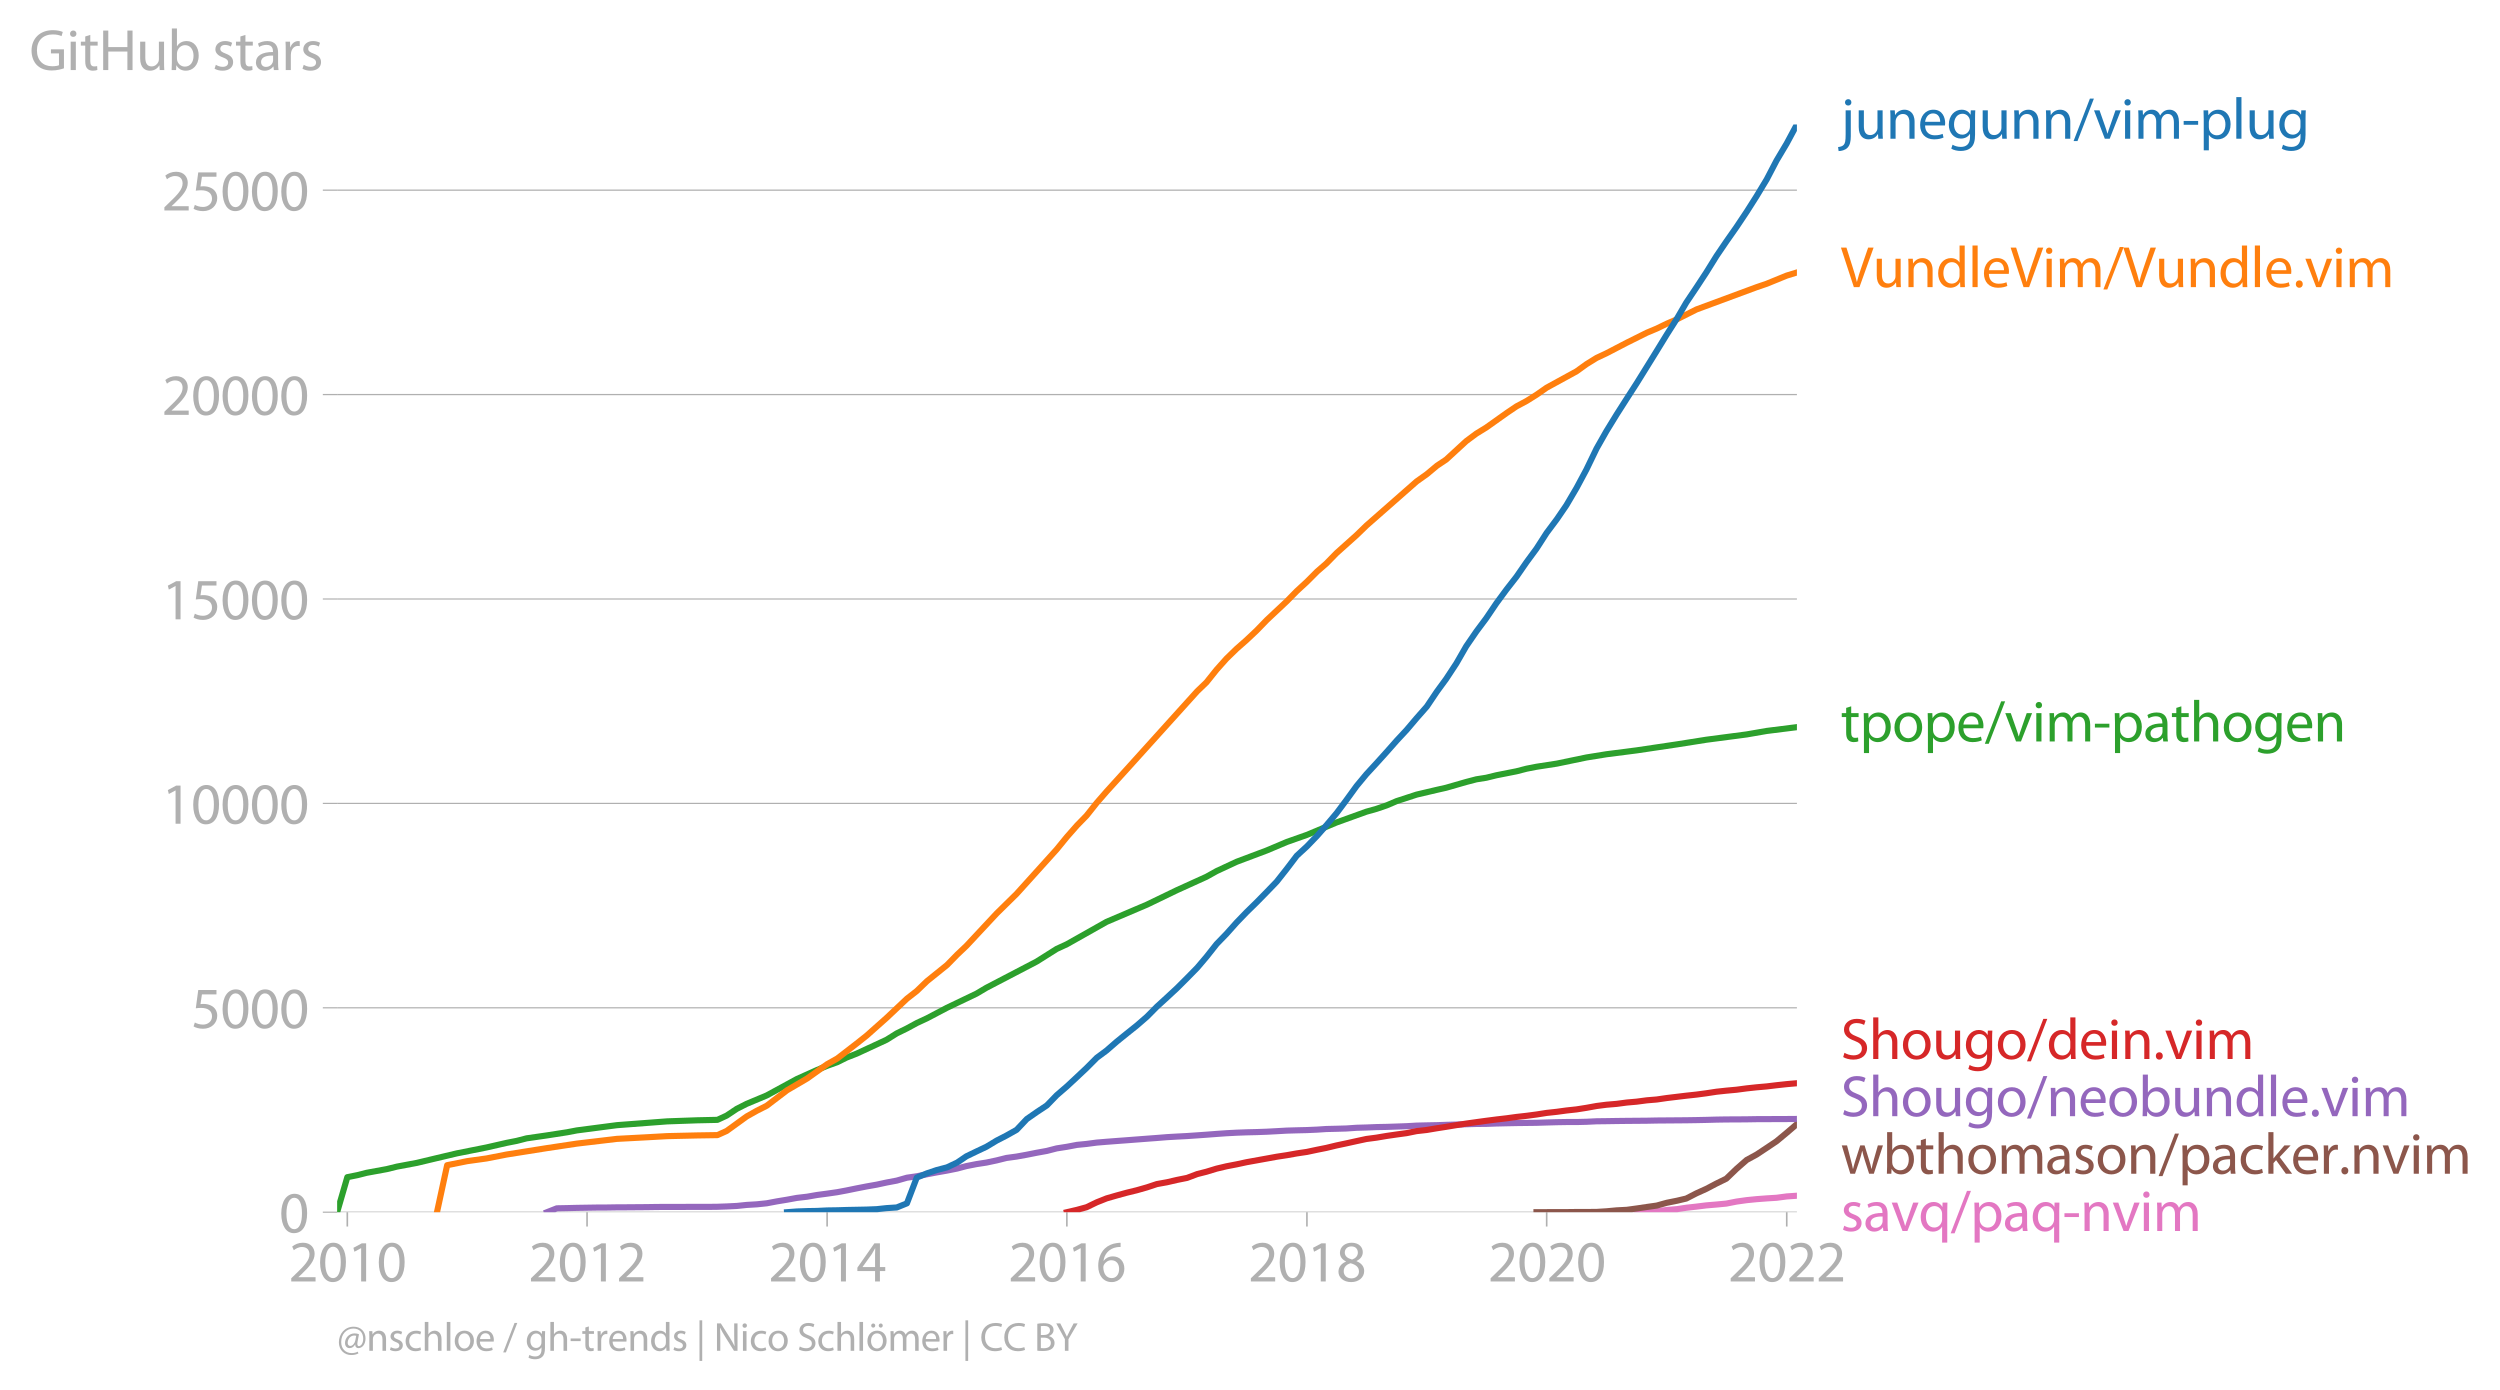 <?xml version="1.0" encoding="utf-8" standalone="no"?>
<!DOCTYPE svg PUBLIC "-//W3C//DTD SVG 1.1//EN"
  "http://www.w3.org/Graphics/SVG/1.1/DTD/svg11.dtd">
<svg xmlns:xlink="http://www.w3.org/1999/xlink" width="611.597pt" height="340.08pt" viewBox="0 0 611.597 340.08" xmlns="http://www.w3.org/2000/svg" version="1.1">
 <defs>
  <style type="text/css">*{stroke-linejoin: round; stroke-linecap: butt}</style>
 </defs>
 <g id="figure_1">
  <g id="patch_1">
   <path d="M 0 340.08 
L 611.597 340.08 
L 611.597 0 
L 0 0 
L 0 340.08 
z
" style="fill: none"/>
  </g>
  <g id="axes_1">
   <g id="patch_2">
    <path d="M 82.476 296.553 
L 439.596 296.553 
L 439.596 30.441 
L 82.476 30.441 
L 82.476 296.553 
z
" style="fill: none"/>
   </g>
   <g id="matplotlib.axis_1">
    <g id="xtick_1">
     <g id="line2d_1">
      <defs>
       <path id="m1bb5d1e31c" d="M 0 0 
L 0 3.5 
" style="stroke: #b0b0b0; stroke-width: 0.4"/>
      </defs>
      <g>
       <use xlink:href="#m1bb5d1e31c" x="84.967" y="296.553" style="fill: #b0b0b0; stroke: #b0b0b0; stroke-width: 0.4"/>
      </g>
     </g>
     <g id="text_1">
      <!-- 2010 -->
      <g style="fill: #b0b0b0" transform="translate(70.604 313.493)scale(0.14 -0.14)">
       <defs>
        <path id="MyriadPro-Regular-32" d="M 2944 0 
L 2944 467 
L 1075 467 
L 1075 480 
L 1408 787 
C 2285 1632 2842 2253 2842 3021 
C 2842 3616 2464 4230 1568 4230 
C 1088 4230 678 4051 390 3808 
L 570 3411 
C 762 3571 1075 3763 1453 3763 
C 2074 3763 2278 3373 2278 2950 
C 2272 2323 1792 1786 730 774 
L 288 346 
L 288 0 
L 2944 0 
z
" transform="scale(0.016)"/>
        <path id="MyriadPro-Regular-30" d="M 1677 4230 
C 832 4230 230 3462 230 2067 
C 243 691 794 -70 1606 -70 
C 2528 -70 3053 710 3053 2125 
C 3053 3450 2554 4230 1677 4230 
z
M 1645 3795 
C 2227 3795 2490 3123 2490 2099 
C 2490 1037 2214 365 1638 365 
C 1126 365 794 979 794 2061 
C 794 3194 1152 3795 1645 3795 
z
" transform="scale(0.016)"/>
        <path id="MyriadPro-Regular-31" d="M 1510 0 
L 2054 0 
L 2054 4160 
L 1574 4160 
L 666 3674 
L 774 3245 
L 1498 3635 
L 1510 3635 
L 1510 0 
z
" transform="scale(0.016)"/>
       </defs>
       <use xlink:href="#MyriadPro-Regular-32"/>
       <use xlink:href="#MyriadPro-Regular-30" x="51.3"/>
       <use xlink:href="#MyriadPro-Regular-31" x="102.6"/>
       <use xlink:href="#MyriadPro-Regular-30" x="153.9"/>
      </g>
     </g>
    </g>
    <g id="xtick_2">
     <g id="line2d_2">
      <g>
       <use xlink:href="#m1bb5d1e31c" x="143.616" y="296.553" style="fill: #b0b0b0; stroke: #b0b0b0; stroke-width: 0.4"/>
      </g>
     </g>
     <g id="text_2">
      <!-- 2012 -->
      <g style="fill: #b0b0b0" transform="translate(129.253 313.493)scale(0.14 -0.14)">
       <use xlink:href="#MyriadPro-Regular-32"/>
       <use xlink:href="#MyriadPro-Regular-30" x="51.3"/>
       <use xlink:href="#MyriadPro-Regular-31" x="102.6"/>
       <use xlink:href="#MyriadPro-Regular-32" x="153.9"/>
      </g>
     </g>
    </g>
    <g id="xtick_3">
     <g id="line2d_3">
      <g>
       <use xlink:href="#m1bb5d1e31c" x="202.346" y="296.553" style="fill: #b0b0b0; stroke: #b0b0b0; stroke-width: 0.4"/>
      </g>
     </g>
     <g id="text_3">
      <!-- 2014 -->
      <g style="fill: #b0b0b0" transform="translate(187.983 313.493)scale(0.14 -0.14)">
       <defs>
        <path id="MyriadPro-Regular-34" d="M 2560 0 
L 2560 1133 
L 3142 1133 
L 3142 1574 
L 2560 1574 
L 2560 4160 
L 1952 4160 
L 96 1504 
L 96 1133 
L 2029 1133 
L 2029 0 
L 2560 0 
z
M 666 1574 
L 666 1587 
L 1683 3002 
C 1798 3194 1901 3373 2029 3616 
L 2048 3616 
C 2035 3398 2029 3181 2029 2963 
L 2029 1574 
L 666 1574 
z
" transform="scale(0.016)"/>
       </defs>
       <use xlink:href="#MyriadPro-Regular-32"/>
       <use xlink:href="#MyriadPro-Regular-30" x="51.3"/>
       <use xlink:href="#MyriadPro-Regular-31" x="102.6"/>
       <use xlink:href="#MyriadPro-Regular-34" x="153.9"/>
      </g>
     </g>
    </g>
    <g id="xtick_4">
     <g id="line2d_4">
      <g>
       <use xlink:href="#m1bb5d1e31c" x="260.996" y="296.553" style="fill: #b0b0b0; stroke: #b0b0b0; stroke-width: 0.4"/>
      </g>
     </g>
     <g id="text_4">
      <!-- 2016 -->
      <g style="fill: #b0b0b0" transform="translate(246.633 313.493)scale(0.14 -0.14)">
       <defs>
        <path id="MyriadPro-Regular-36" d="M 2662 4224 
C 2560 4224 2419 4218 2253 4192 
C 1728 4128 1267 3917 922 3578 
C 512 3168 218 2522 218 1702 
C 218 621 800 -70 1690 -70 
C 2554 -70 3072 634 3072 1395 
C 3072 2208 2554 2739 1818 2739 
C 1357 2739 1011 2522 813 2259 
L 794 2259 
C 890 2944 1357 3590 2240 3738 
C 2400 3763 2547 3770 2662 3763 
L 2662 4224 
z
M 1690 365 
C 1101 365 787 870 774 1555 
C 774 1658 800 1741 838 1805 
C 992 2106 1306 2317 1645 2317 
C 2163 2317 2502 1958 2502 1363 
C 2502 768 2176 365 1696 365 
L 1690 365 
z
" transform="scale(0.016)"/>
       </defs>
       <use xlink:href="#MyriadPro-Regular-32"/>
       <use xlink:href="#MyriadPro-Regular-30" x="51.3"/>
       <use xlink:href="#MyriadPro-Regular-31" x="102.6"/>
       <use xlink:href="#MyriadPro-Regular-36" x="153.9"/>
      </g>
     </g>
    </g>
    <g id="xtick_5">
     <g id="line2d_5">
      <g>
       <use xlink:href="#m1bb5d1e31c" x="319.726" y="296.553" style="fill: #b0b0b0; stroke: #b0b0b0; stroke-width: 0.4"/>
      </g>
     </g>
     <g id="text_5">
      <!-- 2018 -->
      <g style="fill: #b0b0b0" transform="translate(305.363 313.493)scale(0.14 -0.14)">
       <defs>
        <path id="MyriadPro-Regular-38" d="M 1062 2170 
C 550 1952 237 1581 237 1056 
C 237 448 762 -70 1632 -70 
C 2426 -70 3046 416 3046 1139 
C 3046 1645 2726 2010 2208 2214 
L 2208 2234 
C 2720 2477 2893 2854 2893 3206 
C 2893 3725 2490 4230 1683 4230 
C 954 4230 397 3782 397 3123 
C 397 2765 595 2406 1056 2189 
L 1062 2170 
z
M 1645 339 
C 1114 339 794 710 813 1133 
C 813 1530 1075 1850 1562 1990 
C 2125 1830 2477 1587 2477 1082 
C 2477 659 2150 339 1645 339 
z
M 1651 3827 
C 2157 3827 2355 3482 2355 3149 
C 2355 2771 2080 2515 1722 2394 
C 1242 2522 928 2746 928 3162 
C 928 3520 1184 3827 1651 3827 
z
" transform="scale(0.016)"/>
       </defs>
       <use xlink:href="#MyriadPro-Regular-32"/>
       <use xlink:href="#MyriadPro-Regular-30" x="51.3"/>
       <use xlink:href="#MyriadPro-Regular-31" x="102.6"/>
       <use xlink:href="#MyriadPro-Regular-38" x="153.9"/>
      </g>
     </g>
    </g>
    <g id="xtick_6">
     <g id="line2d_6">
      <g>
       <use xlink:href="#m1bb5d1e31c" x="378.376" y="296.553" style="fill: #b0b0b0; stroke: #b0b0b0; stroke-width: 0.4"/>
      </g>
     </g>
     <g id="text_6">
      <!-- 2020 -->
      <g style="fill: #b0b0b0" transform="translate(364.013 313.493)scale(0.14 -0.14)">
       <use xlink:href="#MyriadPro-Regular-32"/>
       <use xlink:href="#MyriadPro-Regular-30" x="51.3"/>
       <use xlink:href="#MyriadPro-Regular-32" x="102.6"/>
       <use xlink:href="#MyriadPro-Regular-30" x="153.9"/>
      </g>
     </g>
    </g>
    <g id="xtick_7">
     <g id="line2d_7">
      <g>
       <use xlink:href="#m1bb5d1e31c" x="437.106" y="296.553" style="fill: #b0b0b0; stroke: #b0b0b0; stroke-width: 0.4"/>
      </g>
     </g>
     <g id="text_7">
      <!-- 2022 -->
      <g style="fill: #b0b0b0" transform="translate(422.743 313.493)scale(0.14 -0.14)">
       <use xlink:href="#MyriadPro-Regular-32"/>
       <use xlink:href="#MyriadPro-Regular-30" x="51.3"/>
       <use xlink:href="#MyriadPro-Regular-32" x="102.6"/>
       <use xlink:href="#MyriadPro-Regular-32" x="153.9"/>
      </g>
     </g>
    </g>
   </g>
   <g id="matplotlib.axis_2">
    <g id="ytick_1">
     <g id="line2d_8">
      <path d="M 82.476 296.553 
L 439.596 296.553 
" clip-path="url(#pf6d1a181e4)" style="fill: none; stroke: #b0b0b0; stroke-width: 0.3; stroke-linecap: square"/>
     </g>
     <g id="line2d_9">
      <defs>
       <path id="m27056bc571" d="M 0 0 
L -3.5 0 
" style="stroke: #b0b0b0; stroke-width: 0.3"/>
      </defs>
      <g>
       <use xlink:href="#m27056bc571" x="82.476" y="296.553" style="fill: #b0b0b0; stroke: #b0b0b0; stroke-width: 0.3"/>
      </g>
     </g>
     <g id="text_8">
      <!-- 0 -->
      <g style="fill: #b0b0b0" transform="translate(68.295 301.523)scale(0.14 -0.14)">
       <use xlink:href="#MyriadPro-Regular-30"/>
      </g>
     </g>
    </g>
    <g id="ytick_2">
     <g id="line2d_10">
      <path d="M 82.476 246.547 
L 439.596 246.547 
" clip-path="url(#pf6d1a181e4)" style="fill: none; stroke: #b0b0b0; stroke-width: 0.3; stroke-linecap: square"/>
     </g>
     <g id="line2d_11">
      <g>
       <use xlink:href="#m27056bc571" x="82.476" y="246.547" style="fill: #b0b0b0; stroke: #b0b0b0; stroke-width: 0.3"/>
      </g>
     </g>
     <g id="text_9">
      <!-- 5000 -->
      <g style="fill: #b0b0b0" transform="translate(46.75 251.517)scale(0.14 -0.14)">
       <defs>
        <path id="MyriadPro-Regular-35" d="M 2771 4160 
L 781 4160 
L 512 2163 
C 666 2182 851 2208 1088 2208 
C 1920 2208 2278 1824 2285 1286 
C 2285 730 1830 384 1299 384 
C 922 384 582 512 410 614 
L 269 186 
C 467 58 851 -70 1306 -70 
C 2208 -70 2854 538 2854 1350 
C 2854 1875 2586 2234 2259 2419 
C 2003 2573 1683 2643 1363 2643 
C 1210 2643 1120 2630 1024 2618 
L 1184 3686 
L 2771 3686 
L 2771 4160 
z
" transform="scale(0.016)"/>
       </defs>
       <use xlink:href="#MyriadPro-Regular-35"/>
       <use xlink:href="#MyriadPro-Regular-30" x="51.3"/>
       <use xlink:href="#MyriadPro-Regular-30" x="102.6"/>
       <use xlink:href="#MyriadPro-Regular-30" x="153.9"/>
      </g>
     </g>
    </g>
    <g id="ytick_3">
     <g id="line2d_12">
      <path d="M 82.476 196.541 
L 439.596 196.541 
" clip-path="url(#pf6d1a181e4)" style="fill: none; stroke: #b0b0b0; stroke-width: 0.3; stroke-linecap: square"/>
     </g>
     <g id="line2d_13">
      <g>
       <use xlink:href="#m27056bc571" x="82.476" y="196.541" style="fill: #b0b0b0; stroke: #b0b0b0; stroke-width: 0.3"/>
      </g>
     </g>
     <g id="text_10">
      <!-- 10000 -->
      <g style="fill: #b0b0b0" transform="translate(39.568 201.511)scale(0.14 -0.14)">
       <use xlink:href="#MyriadPro-Regular-31"/>
       <use xlink:href="#MyriadPro-Regular-30" x="51.3"/>
       <use xlink:href="#MyriadPro-Regular-30" x="102.6"/>
       <use xlink:href="#MyriadPro-Regular-30" x="153.9"/>
       <use xlink:href="#MyriadPro-Regular-30" x="205.2"/>
      </g>
     </g>
    </g>
    <g id="ytick_4">
     <g id="line2d_14">
      <path d="M 82.476 146.535 
L 439.596 146.535 
" clip-path="url(#pf6d1a181e4)" style="fill: none; stroke: #b0b0b0; stroke-width: 0.3; stroke-linecap: square"/>
     </g>
     <g id="line2d_15">
      <g>
       <use xlink:href="#m27056bc571" x="82.476" y="146.535" style="fill: #b0b0b0; stroke: #b0b0b0; stroke-width: 0.3"/>
      </g>
     </g>
     <g id="text_11">
      <!-- 15000 -->
      <g style="fill: #b0b0b0" transform="translate(39.568 151.505)scale(0.14 -0.14)">
       <use xlink:href="#MyriadPro-Regular-31"/>
       <use xlink:href="#MyriadPro-Regular-35" x="51.3"/>
       <use xlink:href="#MyriadPro-Regular-30" x="102.6"/>
       <use xlink:href="#MyriadPro-Regular-30" x="153.9"/>
       <use xlink:href="#MyriadPro-Regular-30" x="205.2"/>
      </g>
     </g>
    </g>
    <g id="ytick_5">
     <g id="line2d_16">
      <path d="M 82.476 96.529 
L 439.596 96.529 
" clip-path="url(#pf6d1a181e4)" style="fill: none; stroke: #b0b0b0; stroke-width: 0.3; stroke-linecap: square"/>
     </g>
     <g id="line2d_17">
      <g>
       <use xlink:href="#m27056bc571" x="82.476" y="96.529" style="fill: #b0b0b0; stroke: #b0b0b0; stroke-width: 0.3"/>
      </g>
     </g>
     <g id="text_12">
      <!-- 20000 -->
      <g style="fill: #b0b0b0" transform="translate(39.568 101.499)scale(0.14 -0.14)">
       <use xlink:href="#MyriadPro-Regular-32"/>
       <use xlink:href="#MyriadPro-Regular-30" x="51.3"/>
       <use xlink:href="#MyriadPro-Regular-30" x="102.6"/>
       <use xlink:href="#MyriadPro-Regular-30" x="153.9"/>
       <use xlink:href="#MyriadPro-Regular-30" x="205.2"/>
      </g>
     </g>
    </g>
    <g id="ytick_6">
     <g id="line2d_18">
      <path d="M 82.476 46.523 
L 439.596 46.523 
" clip-path="url(#pf6d1a181e4)" style="fill: none; stroke: #b0b0b0; stroke-width: 0.3; stroke-linecap: square"/>
     </g>
     <g id="line2d_19">
      <g>
       <use xlink:href="#m27056bc571" x="82.476" y="46.523" style="fill: #b0b0b0; stroke: #b0b0b0; stroke-width: 0.3"/>
      </g>
     </g>
     <g id="text_13">
      <!-- 25000 -->
      <g style="fill: #b0b0b0" transform="translate(39.568 51.493)scale(0.14 -0.14)">
       <use xlink:href="#MyriadPro-Regular-32"/>
       <use xlink:href="#MyriadPro-Regular-35" x="51.3"/>
       <use xlink:href="#MyriadPro-Regular-30" x="102.6"/>
       <use xlink:href="#MyriadPro-Regular-30" x="153.9"/>
       <use xlink:href="#MyriadPro-Regular-30" x="205.2"/>
      </g>
     </g>
    </g>
    <g id="text_14">
     <!-- GitHub stars -->
     <g style="fill: #b0b0b0" transform="translate(7.2 17.14)scale(0.14 -0.14)">
      <defs>
       <path id="MyriadPro-Regular-47" d="M 3770 2266 
L 2349 2266 
L 2349 1818 
L 3226 1818 
L 3226 531 
C 3098 467 2848 416 2483 416 
C 1478 416 819 1062 819 2157 
C 819 3238 1504 3891 2554 3891 
C 2989 3891 3277 3808 3507 3706 
L 3642 4160 
C 3456 4250 3066 4358 2566 4358 
C 1120 4358 237 3418 230 2131 
C 230 1459 461 883 832 525 
C 1254 122 1792 -45 2445 -45 
C 3027 -45 3520 102 3770 192 
L 3770 2266 
z
" transform="scale(0.016)"/>
       <path id="MyriadPro-Regular-69" d="M 1030 0 
L 1030 3098 
L 467 3098 
L 467 0 
L 1030 0 
z
M 749 4320 
C 544 4320 397 4166 397 3968 
C 397 3776 538 3622 736 3622 
C 960 3622 1101 3776 1094 3968 
C 1094 4166 960 4320 749 4320 
z
" transform="scale(0.016)"/>
       <path id="MyriadPro-Regular-74" d="M 595 3667 
L 595 3098 
L 115 3098 
L 115 2669 
L 595 2669 
L 595 979 
C 595 614 653 339 813 173 
C 947 19 1158 -70 1421 -70 
C 1638 -70 1811 -32 1920 13 
L 1894 435 
C 1811 410 1722 397 1568 397 
C 1254 397 1146 614 1146 998 
L 1146 2669 
L 1952 2669 
L 1952 3098 
L 1146 3098 
L 1146 3840 
L 595 3667 
z
" transform="scale(0.016)"/>
       <path id="MyriadPro-Regular-48" d="M 486 4314 
L 486 0 
L 1043 0 
L 1043 2022 
L 3130 2022 
L 3130 0 
L 3693 0 
L 3693 4314 
L 3130 4314 
L 3130 2509 
L 1043 2509 
L 1043 4314 
L 486 4314 
z
" transform="scale(0.016)"/>
       <path id="MyriadPro-Regular-75" d="M 3059 3098 
L 2496 3098 
L 2496 1197 
C 2496 1094 2477 992 2445 909 
C 2342 659 2080 397 1702 397 
C 1190 397 1011 794 1011 1382 
L 1011 3098 
L 448 3098 
L 448 1286 
C 448 198 1030 -70 1517 -70 
C 2067 -70 2394 256 2541 506 
L 2554 506 
L 2586 0 
L 3085 0 
C 3066 243 3059 525 3059 845 
L 3059 3098 
z
" transform="scale(0.016)"/>
       <path id="MyriadPro-Regular-62" d="M 467 800 
C 467 525 454 211 442 0 
L 928 0 
L 954 512 
L 973 512 
C 1203 102 1562 -70 2010 -70 
C 2701 -70 3398 480 3398 1587 
C 3405 2528 2861 3168 2093 3168 
C 1594 3168 1235 2944 1037 2598 
L 1024 2598 
L 1024 4544 
L 467 4544 
L 467 800 
z
M 1024 1798 
C 1024 1888 1043 1965 1056 2029 
C 1171 2458 1530 2720 1914 2720 
C 2515 2720 2835 2189 2835 1568 
C 2835 858 2483 378 1894 378 
C 1485 378 1158 646 1050 1037 
C 1037 1101 1024 1171 1024 1242 
L 1024 1798 
z
" transform="scale(0.016)"/>
       <path id="MyriadPro-Regular-20" transform="scale(0.016)"/>
       <path id="MyriadPro-Regular-73" d="M 250 147 
C 467 19 781 -70 1120 -70 
C 1856 -70 2278 320 2278 864 
C 2278 1325 2003 1594 1466 1798 
C 1062 1952 877 2067 877 2323 
C 877 2554 1062 2746 1395 2746 
C 1683 2746 1907 2643 2029 2566 
L 2170 2976 
C 1997 3078 1722 3168 1408 3168 
C 742 3168 339 2758 339 2259 
C 339 1888 602 1581 1158 1382 
C 1574 1229 1734 1082 1734 813 
C 1734 557 1542 352 1133 352 
C 851 352 557 467 390 576 
L 250 147 
z
" transform="scale(0.016)"/>
       <path id="MyriadPro-Regular-61" d="M 2643 1901 
C 2643 2522 2413 3168 1466 3168 
C 1075 3168 704 3059 448 2893 
L 576 2522 
C 794 2662 1094 2752 1382 2752 
C 2016 2752 2086 2291 2086 2035 
L 2086 1971 
C 890 1978 224 1568 224 819 
C 224 371 544 -70 1171 -70 
C 1613 -70 1946 147 2118 390 
L 2138 390 
L 2182 0 
L 2694 0 
C 2656 211 2643 474 2643 742 
L 2643 1901 
z
M 2099 1043 
C 2099 986 2086 922 2067 864 
C 1978 602 1722 346 1318 346 
C 1030 346 787 518 787 883 
C 787 1485 1485 1594 2099 1581 
L 2099 1043 
z
" transform="scale(0.016)"/>
       <path id="MyriadPro-Regular-72" d="M 467 0 
L 1024 0 
L 1024 1651 
C 1024 1747 1037 1837 1050 1914 
C 1126 2336 1408 2637 1805 2637 
C 1882 2637 1939 2630 1997 2618 
L 1997 3149 
C 1946 3162 1901 3168 1837 3168 
C 1459 3168 1120 2906 979 2490 
L 954 2490 
L 934 3098 
L 442 3098 
C 461 2810 467 2496 467 2131 
L 467 0 
z
" transform="scale(0.016)"/>
      </defs>
      <use xlink:href="#MyriadPro-Regular-47"/>
      <use xlink:href="#MyriadPro-Regular-69" x="64.6"/>
      <use xlink:href="#MyriadPro-Regular-74" x="88"/>
      <use xlink:href="#MyriadPro-Regular-48" x="121.1"/>
      <use xlink:href="#MyriadPro-Regular-75" x="186.3"/>
      <use xlink:href="#MyriadPro-Regular-62" x="241.4"/>
      <use xlink:href="#MyriadPro-Regular-20" x="298.3"/>
      <use xlink:href="#MyriadPro-Regular-73" x="319.5"/>
      <use xlink:href="#MyriadPro-Regular-74" x="359.1"/>
      <use xlink:href="#MyriadPro-Regular-61" x="392.2"/>
      <use xlink:href="#MyriadPro-Regular-72" x="440.4"/>
      <use xlink:href="#MyriadPro-Regular-73" x="473.1"/>
     </g>
    </g>
   </g>
   <g id="line2d_20">
    <path d="M 400.389 296.553 
L 402.88 296.323 
L 405.29 296.293 
L 407.781 296.013 
L 410.271 295.803 
L 412.521 295.463 
L 415.012 295.183 
L 417.422 294.883 
L 419.912 294.673 
L 422.323 294.443 
L 424.813 293.953 
L 427.304 293.602 
L 429.714 293.362 
L 432.205 293.172 
L 434.615 293.022 
L 437.106 292.692 
L 439.596 292.522 
" clip-path="url(#pf6d1a181e4)" style="fill: none; stroke: #e377c2; stroke-width: 1.5; stroke-linecap: square"/>
   </g>
   <g id="line2d_21">
    <path d="M 375.885 296.553 
L 378.376 296.543 
L 380.866 296.533 
L 383.196 296.533 
L 385.687 296.503 
L 388.097 296.503 
L 390.588 296.483 
L 392.998 296.333 
L 395.489 296.103 
L 397.979 295.973 
L 400.389 295.643 
L 402.88 295.273 
L 405.29 294.933 
L 407.781 294.243 
L 410.271 293.742 
L 412.521 293.212 
L 415.012 291.932 
L 417.422 290.842 
L 419.912 289.532 
L 422.323 288.352 
L 424.813 285.952 
L 427.304 283.771 
L 429.714 282.461 
L 432.205 280.811 
L 434.615 279.191 
L 437.106 277.12 
L 439.596 274.99 
" clip-path="url(#pf6d1a181e4)" style="fill: none; stroke: #8c564b; stroke-width: 1.5; stroke-linecap: square"/>
   </g>
   <g id="line2d_22">
    <path d="M 133.815 296.553 
L 136.225 295.603 
L 138.716 295.553 
L 141.126 295.493 
L 143.616 295.453 
L 146.107 295.413 
L 148.437 295.403 
L 150.928 295.363 
L 153.338 295.353 
L 155.828 295.333 
L 158.239 295.313 
L 160.729 295.273 
L 163.22 295.263 
L 165.63 295.263 
L 168.121 295.253 
L 170.531 295.253 
L 173.022 295.253 
L 175.512 295.223 
L 177.762 295.143 
L 180.252 295.023 
L 182.663 294.773 
L 185.153 294.623 
L 187.564 294.373 
L 190.054 293.903 
L 192.545 293.492 
L 194.955 293.052 
L 197.446 292.762 
L 199.856 292.342 
L 202.346 292.012 
L 204.837 291.652 
L 207.087 291.232 
L 209.577 290.722 
L 211.987 290.252 
L 214.478 289.812 
L 216.888 289.292 
L 219.379 288.822 
L 221.87 288.112 
L 224.28 287.762 
L 226.77 287.272 
L 229.181 286.812 
L 231.671 286.372 
L 234.162 285.872 
L 236.411 285.271 
L 238.902 284.781 
L 241.312 284.411 
L 243.803 283.881 
L 246.213 283.281 
L 248.704 282.941 
L 251.194 282.491 
L 253.605 282.011 
L 256.095 281.561 
L 258.505 280.941 
L 260.996 280.551 
L 263.487 280.081 
L 265.817 279.851 
L 268.307 279.521 
L 270.717 279.321 
L 273.208 279.131 
L 275.618 278.951 
L 278.109 278.761 
L 280.6 278.571 
L 283.01 278.391 
L 285.5 278.191 
L 287.911 278.051 
L 290.401 277.921 
L 292.892 277.751 
L 295.141 277.591 
L 297.632 277.401 
L 300.042 277.231 
L 302.533 277.1 
L 304.943 277.01 
L 307.434 276.95 
L 309.924 276.86 
L 312.335 276.73 
L 314.825 276.59 
L 317.235 276.52 
L 319.726 276.46 
L 322.217 276.35 
L 324.466 276.2 
L 326.957 276.14 
L 329.367 276.07 
L 331.858 275.9 
L 334.268 275.83 
L 336.759 275.73 
L 339.249 275.68 
L 341.659 275.6 
L 344.15 275.51 
L 346.56 275.37 
L 349.051 275.31 
L 351.541 275.26 
L 353.791 275.18 
L 356.282 275.11 
L 358.692 275.03 
L 361.183 274.96 
L 363.593 274.94 
L 366.083 274.85 
L 368.574 274.79 
L 370.984 274.74 
L 373.475 274.71 
L 375.885 274.68 
L 378.376 274.6 
L 380.866 274.53 
L 383.196 274.49 
L 385.687 274.49 
L 388.097 274.43 
L 390.588 274.31 
L 392.998 274.28 
L 395.489 274.24 
L 397.979 274.21 
L 400.389 274.19 
L 402.88 274.17 
L 405.29 274.12 
L 407.781 274.1 
L 410.271 274.08 
L 412.521 274.06 
L 415.012 274.02 
L 417.422 273.97 
L 419.912 273.9 
L 422.323 273.86 
L 424.813 273.85 
L 427.304 273.83 
L 429.714 273.79 
L 432.205 273.78 
L 434.615 273.77 
L 437.106 273.76 
L 439.596 273.74 
" clip-path="url(#pf6d1a181e4)" style="fill: none; stroke: #9467bd; stroke-width: 1.5; stroke-linecap: square"/>
   </g>
   <g id="text_15">
    <!-- junegunn/vim-plug -->
    <g style="fill: #1f77b4" transform="translate(450.31 33.934)scale(0.14 -0.14)">
     <defs>
      <path id="MyriadPro-Regular-6a" d="M -230 -1350 
C 70 -1350 480 -1248 730 -998 
C 1005 -717 1101 -326 1101 275 
L 1101 3098 
L 538 3098 
L 538 493 
C 538 -250 480 -499 326 -672 
C 192 -819 -32 -890 -288 -909 
L -230 -1350 
z
M 826 4320 
C 614 4320 467 4166 467 3968 
C 467 3782 602 3622 813 3622 
C 1037 3622 1171 3782 1165 3968 
C 1165 4166 1030 4320 826 4320 
z
" transform="scale(0.016)"/>
      <path id="MyriadPro-Regular-6e" d="M 467 0 
L 1030 0 
L 1030 1862 
C 1030 1958 1043 2054 1069 2125 
C 1165 2438 1453 2701 1824 2701 
C 2355 2701 2541 2285 2541 1786 
L 2541 0 
L 3104 0 
L 3104 1850 
C 3104 2912 2438 3168 2010 3168 
C 1498 3168 1139 2880 986 2586 
L 973 2586 
L 941 3098 
L 442 3098 
C 461 2842 467 2579 467 2259 
L 467 0 
z
" transform="scale(0.016)"/>
      <path id="MyriadPro-Regular-65" d="M 2957 1446 
C 2963 1504 2976 1594 2976 1709 
C 2976 2278 2707 3168 1696 3168 
C 794 3168 243 2432 243 1498 
C 243 563 813 -70 1766 -70 
C 2259 -70 2598 38 2797 128 
L 2701 531 
C 2490 442 2246 371 1843 371 
C 1280 371 794 685 781 1446 
L 2957 1446 
z
M 787 1850 
C 832 2240 1082 2765 1651 2765 
C 2285 2765 2438 2208 2432 1850 
L 787 1850 
z
" transform="scale(0.016)"/>
      <path id="MyriadPro-Regular-67" d="M 3110 2246 
C 3110 2624 3123 2874 3136 3098 
L 2643 3098 
L 2618 2630 
L 2605 2630 
C 2470 2886 2176 3168 1638 3168 
C 928 3168 243 2573 243 1523 
C 243 666 794 13 1562 13 
C 2042 13 2374 243 2547 531 
L 2560 531 
L 2560 186 
C 2560 -595 2138 -896 1562 -896 
C 1178 -896 858 -781 653 -653 
L 512 -1082 
C 762 -1248 1171 -1338 1542 -1338 
C 1933 -1338 2368 -1248 2669 -966 
C 2970 -698 3110 -262 3110 448 
L 3110 2246 
z
M 2554 1318 
C 2554 1222 2541 1114 2509 1018 
C 2387 659 2074 442 1728 442 
C 1120 442 813 947 813 1555 
C 813 2272 1197 2726 1734 2726 
C 2144 2726 2419 2458 2522 2131 
C 2547 2054 2554 1971 2554 1875 
L 2554 1318 
z
" transform="scale(0.016)"/>
      <path id="MyriadPro-Regular-2f" d="M 422 -256 
L 2214 4384 
L 1779 4384 
L -6 -256 
L 422 -256 
z
" transform="scale(0.016)"/>
      <path id="MyriadPro-Regular-76" d="M 83 3098 
L 1261 0 
L 1798 0 
L 3014 3098 
L 2426 3098 
L 1824 1357 
C 1722 1075 1632 819 1562 563 
L 1542 563 
C 1478 819 1395 1075 1293 1357 
L 685 3098 
L 83 3098 
z
" transform="scale(0.016)"/>
      <path id="MyriadPro-Regular-6d" d="M 467 0 
L 1018 0 
L 1018 1869 
C 1018 1965 1030 2061 1062 2144 
C 1152 2426 1408 2707 1760 2707 
C 2189 2707 2406 2349 2406 1856 
L 2406 0 
L 2957 0 
L 2957 1914 
C 2957 2016 2976 2118 3002 2195 
C 3098 2470 3347 2707 3667 2707 
C 4122 2707 4339 2349 4339 1754 
L 4339 0 
L 4890 0 
L 4890 1824 
C 4890 2899 4282 3168 3872 3168 
C 3578 3168 3373 3091 3187 2950 
C 3059 2854 2938 2720 2842 2547 
L 2829 2547 
C 2694 2912 2374 3168 1952 3168 
C 1440 3168 1152 2893 979 2598 
L 960 2598 
L 934 3098 
L 442 3098 
C 461 2842 467 2579 467 2259 
L 467 0 
z
" transform="scale(0.016)"/>
      <path id="MyriadPro-Regular-2d" d="M 192 1939 
L 192 1523 
L 1773 1523 
L 1773 1939 
L 192 1939 
z
" transform="scale(0.016)"/>
      <path id="MyriadPro-Regular-70" d="M 467 -1267 
L 1024 -1267 
L 1024 416 
L 1037 416 
C 1222 109 1581 -70 1990 -70 
C 2720 -70 3398 480 3398 1594 
C 3398 2534 2835 3168 2086 3168 
C 1581 3168 1216 2944 986 2566 
L 973 2566 
L 947 3098 
L 442 3098 
C 454 2803 467 2483 467 2086 
L 467 -1267 
z
M 1024 1792 
C 1024 1869 1043 1952 1062 2022 
C 1171 2445 1530 2720 1914 2720 
C 2509 2720 2835 2189 2835 1568 
C 2835 858 2490 371 1894 371 
C 1491 371 1152 640 1050 1030 
C 1037 1101 1024 1178 1024 1261 
L 1024 1792 
z
" transform="scale(0.016)"/>
      <path id="MyriadPro-Regular-6c" d="M 467 0 
L 1030 0 
L 1030 4544 
L 467 4544 
L 467 0 
z
" transform="scale(0.016)"/>
     </defs>
     <use xlink:href="#MyriadPro-Regular-6a"/>
     <use xlink:href="#MyriadPro-Regular-75" x="24.3"/>
     <use xlink:href="#MyriadPro-Regular-6e" x="79.4"/>
     <use xlink:href="#MyriadPro-Regular-65" x="134.9"/>
     <use xlink:href="#MyriadPro-Regular-67" x="185"/>
     <use xlink:href="#MyriadPro-Regular-75" x="240.9"/>
     <use xlink:href="#MyriadPro-Regular-6e" x="296"/>
     <use xlink:href="#MyriadPro-Regular-6e" x="351.5"/>
     <use xlink:href="#MyriadPro-Regular-2f" x="407"/>
     <use xlink:href="#MyriadPro-Regular-76" x="441.3"/>
     <use xlink:href="#MyriadPro-Regular-69" x="489.4"/>
     <use xlink:href="#MyriadPro-Regular-6d" x="512.8"/>
     <use xlink:href="#MyriadPro-Regular-2d" x="596.2"/>
     <use xlink:href="#MyriadPro-Regular-70" x="626.9"/>
     <use xlink:href="#MyriadPro-Regular-6c" x="683.8"/>
     <use xlink:href="#MyriadPro-Regular-75" x="707.4"/>
     <use xlink:href="#MyriadPro-Regular-67" x="762.5"/>
    </g>
   </g>
   <g id="text_16">
    <!-- VundleVim/Vundle.vim -->
    <g style="fill: #ff7f0e" transform="translate(450.31 70.239)scale(0.14 -0.14)">
     <defs>
      <path id="MyriadPro-Regular-56" d="M 2048 0 
L 3590 4314 
L 2995 4314 
L 2266 2182 
C 2074 1619 1894 1075 1773 576 
L 1760 576 
C 1645 1082 1485 1606 1299 2189 
L 627 4314 
L 26 4314 
L 1434 0 
L 2048 0 
z
" transform="scale(0.016)"/>
      <path id="MyriadPro-Regular-64" d="M 2579 4544 
L 2579 2694 
L 2566 2694 
C 2426 2944 2106 3168 1632 3168 
C 877 3168 237 2534 243 1504 
C 243 563 819 -70 1568 -70 
C 2074 -70 2451 192 2624 538 
L 2637 538 
L 2662 0 
L 3168 0 
C 3149 211 3142 525 3142 800 
L 3142 4544 
L 2579 4544 
z
M 2579 1299 
C 2579 1210 2573 1133 2554 1056 
C 2451 634 2106 384 1728 384 
C 1120 384 813 902 813 1530 
C 813 2214 1158 2726 1741 2726 
C 2163 2726 2470 2432 2554 2074 
C 2573 2003 2579 1907 2579 1837 
L 2579 1299 
z
" transform="scale(0.016)"/>
      <path id="MyriadPro-Regular-2e" d="M 710 -70 
C 947 -70 1094 102 1094 333 
C 1094 570 941 736 717 736 
C 493 736 333 570 333 333 
C 333 102 486 -70 704 -70 
L 710 -70 
z
" transform="scale(0.016)"/>
     </defs>
     <use xlink:href="#MyriadPro-Regular-56"/>
     <use xlink:href="#MyriadPro-Regular-75" x="55.8"/>
     <use xlink:href="#MyriadPro-Regular-6e" x="110.9"/>
     <use xlink:href="#MyriadPro-Regular-64" x="166.4"/>
     <use xlink:href="#MyriadPro-Regular-6c" x="222.8"/>
     <use xlink:href="#MyriadPro-Regular-65" x="246.4"/>
     <use xlink:href="#MyriadPro-Regular-56" x="296.5"/>
     <use xlink:href="#MyriadPro-Regular-69" x="352.3"/>
     <use xlink:href="#MyriadPro-Regular-6d" x="375.7"/>
     <use xlink:href="#MyriadPro-Regular-2f" x="459.1"/>
     <use xlink:href="#MyriadPro-Regular-56" x="493.4"/>
     <use xlink:href="#MyriadPro-Regular-75" x="549.2"/>
     <use xlink:href="#MyriadPro-Regular-6e" x="604.3"/>
     <use xlink:href="#MyriadPro-Regular-64" x="659.8"/>
     <use xlink:href="#MyriadPro-Regular-6c" x="716.2"/>
     <use xlink:href="#MyriadPro-Regular-65" x="739.8"/>
     <use xlink:href="#MyriadPro-Regular-2e" x="789.9"/>
     <use xlink:href="#MyriadPro-Regular-76" x="810.6"/>
     <use xlink:href="#MyriadPro-Regular-69" x="858.7"/>
     <use xlink:href="#MyriadPro-Regular-6d" x="882.1"/>
    </g>
   </g>
   <g id="text_17">
    <!-- tpope/vim-pathogen -->
    <g style="fill: #2ca02c" transform="translate(450.31 181.395)scale(0.14 -0.14)">
     <defs>
      <path id="MyriadPro-Regular-6f" d="M 1779 3168 
C 922 3168 243 2560 243 1523 
C 243 544 890 -70 1728 -70 
C 2477 -70 3270 429 3270 1574 
C 3270 2522 2669 3168 1779 3168 
z
M 1766 2746 
C 2432 2746 2694 2080 2694 1555 
C 2694 858 2291 352 1754 352 
C 1203 352 813 864 813 1542 
C 813 2131 1101 2746 1766 2746 
z
" transform="scale(0.016)"/>
      <path id="MyriadPro-Regular-68" d="M 467 0 
L 1030 0 
L 1030 1869 
C 1030 1978 1037 2061 1069 2138 
C 1171 2445 1459 2701 1824 2701 
C 2355 2701 2541 2278 2541 1779 
L 2541 0 
L 3104 0 
L 3104 1843 
C 3104 2912 2438 3168 2022 3168 
C 1811 3168 1613 3104 1446 3008 
C 1274 2912 1133 2771 1043 2611 
L 1030 2611 
L 1030 4544 
L 467 4544 
L 467 0 
z
" transform="scale(0.016)"/>
     </defs>
     <use xlink:href="#MyriadPro-Regular-74"/>
     <use xlink:href="#MyriadPro-Regular-70" x="33.1"/>
     <use xlink:href="#MyriadPro-Regular-6f" x="90"/>
     <use xlink:href="#MyriadPro-Regular-70" x="144.9"/>
     <use xlink:href="#MyriadPro-Regular-65" x="201.8"/>
     <use xlink:href="#MyriadPro-Regular-2f" x="251.9"/>
     <use xlink:href="#MyriadPro-Regular-76" x="286.2"/>
     <use xlink:href="#MyriadPro-Regular-69" x="334.3"/>
     <use xlink:href="#MyriadPro-Regular-6d" x="357.7"/>
     <use xlink:href="#MyriadPro-Regular-2d" x="441.1"/>
     <use xlink:href="#MyriadPro-Regular-70" x="471.8"/>
     <use xlink:href="#MyriadPro-Regular-61" x="528.7"/>
     <use xlink:href="#MyriadPro-Regular-74" x="576.9"/>
     <use xlink:href="#MyriadPro-Regular-68" x="610"/>
     <use xlink:href="#MyriadPro-Regular-6f" x="665.5"/>
     <use xlink:href="#MyriadPro-Regular-67" x="720.4"/>
     <use xlink:href="#MyriadPro-Regular-65" x="776.3"/>
     <use xlink:href="#MyriadPro-Regular-6e" x="826.4"/>
    </g>
   </g>
   <g id="text_18">
    <!-- Shougo/dein.vim -->
    <g style="fill: #d62728" transform="translate(450.31 259.069)scale(0.14 -0.14)">
     <defs>
      <path id="MyriadPro-Regular-53" d="M 269 211 
C 499 58 954 -70 1370 -70 
C 2387 -70 2880 512 2880 1178 
C 2880 1811 2509 2163 1779 2445 
C 1184 2675 922 2874 922 3277 
C 922 3571 1146 3923 1734 3923 
C 2125 3923 2413 3795 2554 3718 
L 2707 4173 
C 2515 4282 2195 4384 1754 4384 
C 915 4384 358 3885 358 3213 
C 358 2605 794 2240 1498 1990 
C 2080 1766 2310 1536 2310 1133 
C 2310 698 1978 397 1408 397 
C 1024 397 659 525 410 678 
L 269 211 
z
" transform="scale(0.016)"/>
     </defs>
     <use xlink:href="#MyriadPro-Regular-53"/>
     <use xlink:href="#MyriadPro-Regular-68" x="49.3"/>
     <use xlink:href="#MyriadPro-Regular-6f" x="104.8"/>
     <use xlink:href="#MyriadPro-Regular-75" x="159.7"/>
     <use xlink:href="#MyriadPro-Regular-67" x="214.8"/>
     <use xlink:href="#MyriadPro-Regular-6f" x="270.7"/>
     <use xlink:href="#MyriadPro-Regular-2f" x="325.6"/>
     <use xlink:href="#MyriadPro-Regular-64" x="359.9"/>
     <use xlink:href="#MyriadPro-Regular-65" x="416.3"/>
     <use xlink:href="#MyriadPro-Regular-69" x="466.4"/>
     <use xlink:href="#MyriadPro-Regular-6e" x="489.8"/>
     <use xlink:href="#MyriadPro-Regular-2e" x="545.3"/>
     <use xlink:href="#MyriadPro-Regular-76" x="566"/>
     <use xlink:href="#MyriadPro-Regular-69" x="614.1"/>
     <use xlink:href="#MyriadPro-Regular-6d" x="637.5"/>
    </g>
   </g>
   <g id="text_19">
    <!-- Shougo/neobundle.vim -->
    <g style="fill: #9467bd" transform="translate(450.31 273.069)scale(0.14 -0.14)">
     <use xlink:href="#MyriadPro-Regular-53"/>
     <use xlink:href="#MyriadPro-Regular-68" x="49.3"/>
     <use xlink:href="#MyriadPro-Regular-6f" x="104.8"/>
     <use xlink:href="#MyriadPro-Regular-75" x="159.7"/>
     <use xlink:href="#MyriadPro-Regular-67" x="214.8"/>
     <use xlink:href="#MyriadPro-Regular-6f" x="270.7"/>
     <use xlink:href="#MyriadPro-Regular-2f" x="325.6"/>
     <use xlink:href="#MyriadPro-Regular-6e" x="359.9"/>
     <use xlink:href="#MyriadPro-Regular-65" x="415.4"/>
     <use xlink:href="#MyriadPro-Regular-6f" x="465.5"/>
     <use xlink:href="#MyriadPro-Regular-62" x="520.4"/>
     <use xlink:href="#MyriadPro-Regular-75" x="577.3"/>
     <use xlink:href="#MyriadPro-Regular-6e" x="632.4"/>
     <use xlink:href="#MyriadPro-Regular-64" x="687.9"/>
     <use xlink:href="#MyriadPro-Regular-6c" x="744.3"/>
     <use xlink:href="#MyriadPro-Regular-65" x="767.9"/>
     <use xlink:href="#MyriadPro-Regular-2e" x="818"/>
     <use xlink:href="#MyriadPro-Regular-76" x="838.7"/>
     <use xlink:href="#MyriadPro-Regular-69" x="886.8"/>
     <use xlink:href="#MyriadPro-Regular-6d" x="910.2"/>
    </g>
   </g>
   <g id="text_20">
    <!-- wbthomason/packer.nvim -->
    <g style="fill: #8c564b" transform="translate(450.31 287.147)scale(0.14 -0.14)">
     <defs>
      <path id="MyriadPro-Regular-77" d="M 115 3098 
L 1050 0 
L 1562 0 
L 2061 1472 
C 2170 1805 2266 2125 2342 2496 
L 2355 2496 
C 2432 2131 2522 1824 2630 1478 
L 3104 0 
L 3616 0 
L 4614 3098 
L 4058 3098 
L 3616 1542 
C 3514 1178 3430 851 3379 538 
L 3360 538 
C 3290 851 3200 1178 3085 1549 
L 2605 3098 
L 2131 3098 
L 1626 1523 
C 1523 1184 1421 851 1350 538 
L 1331 538 
C 1274 858 1190 1178 1101 1523 
L 691 3098 
L 115 3098 
z
" transform="scale(0.016)"/>
      <path id="MyriadPro-Regular-63" d="M 2579 538 
C 2419 467 2208 384 1888 384 
C 1274 384 813 826 813 1542 
C 813 2189 1197 2714 1907 2714 
C 2214 2714 2426 2643 2560 2566 
L 2688 3002 
C 2534 3078 2240 3162 1907 3162 
C 896 3162 243 2470 243 1517 
C 243 570 851 -70 1786 -70 
C 2202 -70 2528 38 2675 115 
L 2579 538 
z
" transform="scale(0.016)"/>
      <path id="MyriadPro-Regular-6b" d="M 1024 4544 
L 467 4544 
L 467 0 
L 1024 0 
L 1024 1165 
L 1312 1485 
L 2381 0 
L 3066 0 
L 1702 1824 
L 2899 3098 
L 2221 3098 
L 1312 2029 
C 1222 1920 1114 1786 1037 1677 
L 1024 1677 
L 1024 4544 
z
" transform="scale(0.016)"/>
     </defs>
     <use xlink:href="#MyriadPro-Regular-77"/>
     <use xlink:href="#MyriadPro-Regular-62" x="73.6"/>
     <use xlink:href="#MyriadPro-Regular-74" x="130.5"/>
     <use xlink:href="#MyriadPro-Regular-68" x="163.6"/>
     <use xlink:href="#MyriadPro-Regular-6f" x="219.1"/>
     <use xlink:href="#MyriadPro-Regular-6d" x="274"/>
     <use xlink:href="#MyriadPro-Regular-61" x="357.4"/>
     <use xlink:href="#MyriadPro-Regular-73" x="405.6"/>
     <use xlink:href="#MyriadPro-Regular-6f" x="445.2"/>
     <use xlink:href="#MyriadPro-Regular-6e" x="500.1"/>
     <use xlink:href="#MyriadPro-Regular-2f" x="555.6"/>
     <use xlink:href="#MyriadPro-Regular-70" x="589.9"/>
     <use xlink:href="#MyriadPro-Regular-61" x="646.8"/>
     <use xlink:href="#MyriadPro-Regular-63" x="695"/>
     <use xlink:href="#MyriadPro-Regular-6b" x="739.8"/>
     <use xlink:href="#MyriadPro-Regular-65" x="786.7"/>
     <use xlink:href="#MyriadPro-Regular-72" x="836.8"/>
     <use xlink:href="#MyriadPro-Regular-2e" x="869.5"/>
     <use xlink:href="#MyriadPro-Regular-6e" x="890.2"/>
     <use xlink:href="#MyriadPro-Regular-76" x="945.7"/>
     <use xlink:href="#MyriadPro-Regular-69" x="993.8"/>
     <use xlink:href="#MyriadPro-Regular-6d" x="1017.2"/>
    </g>
   </g>
   <g id="text_21">
    <!-- savq/paq-nvim -->
    <g style="fill: #e377c2" transform="translate(450.31 301.147)scale(0.14 -0.14)">
     <defs>
      <path id="MyriadPro-Regular-71" d="M 2579 -1267 
L 3142 -1267 
L 3142 2246 
C 3142 2566 3149 2835 3162 3098 
L 2630 3098 
L 2611 2630 
L 2598 2630 
C 2445 2931 2125 3168 1645 3168 
C 992 3168 243 2656 243 1498 
C 243 557 832 -70 1555 -70 
C 2054 -70 2400 173 2566 480 
L 2579 480 
L 2579 -1267 
z
M 2579 1261 
C 2579 1178 2560 1069 2534 992 
C 2406 602 2093 378 1728 378 
C 1107 378 813 915 813 1530 
C 813 2227 1165 2720 1747 2720 
C 2170 2720 2470 2426 2554 2080 
C 2573 2010 2579 1920 2579 1843 
L 2579 1261 
z
" transform="scale(0.016)"/>
     </defs>
     <use xlink:href="#MyriadPro-Regular-73"/>
     <use xlink:href="#MyriadPro-Regular-61" x="39.6"/>
     <use xlink:href="#MyriadPro-Regular-76" x="87.8"/>
     <use xlink:href="#MyriadPro-Regular-71" x="135.9"/>
     <use xlink:href="#MyriadPro-Regular-2f" x="192.2"/>
     <use xlink:href="#MyriadPro-Regular-70" x="226.5"/>
     <use xlink:href="#MyriadPro-Regular-61" x="283.4"/>
     <use xlink:href="#MyriadPro-Regular-71" x="331.6"/>
     <use xlink:href="#MyriadPro-Regular-2d" x="387.9"/>
     <use xlink:href="#MyriadPro-Regular-6e" x="418.6"/>
     <use xlink:href="#MyriadPro-Regular-76" x="474.1"/>
     <use xlink:href="#MyriadPro-Regular-69" x="522.2"/>
     <use xlink:href="#MyriadPro-Regular-6d" x="545.6"/>
    </g>
   </g>
   <g id="text_22">
    <!-- @nschloe / gh-trends | Nico Schlömer | CC BY -->
    <g style="fill: #b0b0b0" transform="translate(82.476 330.451)scale(0.097 -0.097)">
     <defs>
      <path id="MyriadPro-Regular-40" d="M 2867 1632 
C 2797 1235 2458 762 2086 762 
C 1805 762 1664 966 1664 1248 
C 1664 1869 2118 2400 2682 2400 
C 2829 2400 2938 2374 3002 2355 
L 2867 1632 
z
M 3251 -141 
C 2989 -288 2650 -365 2285 -365 
C 1338 -365 640 301 640 1370 
C 640 2669 1517 3501 2560 3501 
C 3552 3501 4109 2829 4109 1901 
C 4109 1158 3744 723 3418 730 
C 3206 736 3130 960 3226 1446 
L 3443 2605 
C 3277 2682 3034 2739 2758 2739 
C 1869 2739 1242 2016 1242 1222 
C 1242 717 1562 416 1933 416 
C 2317 416 2611 602 2835 979 
L 2861 979 
C 2842 589 3078 416 3334 416 
C 3936 416 4474 979 4474 1939 
C 4474 3008 3725 3795 2611 3795 
C 1190 3795 275 2650 275 1331 
C 275 96 1165 -672 2214 -672 
C 2643 -672 3002 -602 3354 -416 
L 3251 -141 
z
" transform="scale(0.016)"/>
      <path id="MyriadPro-Regular-7c" d="M 550 4800 
L 550 -1600 
L 979 -1600 
L 979 4800 
L 550 4800 
z
" transform="scale(0.016)"/>
      <path id="MyriadPro-Regular-4e" d="M 1011 0 
L 1011 1843 
C 1011 2560 998 3078 966 3622 
L 986 3629 
C 1203 3162 1491 2669 1792 2189 
L 3162 0 
L 3725 0 
L 3725 4314 
L 3200 4314 
L 3200 2509 
C 3200 1837 3213 1312 3264 736 
L 3251 730 
C 3046 1171 2797 1626 2477 2131 
L 1094 4314 
L 486 4314 
L 486 0 
L 1011 0 
z
" transform="scale(0.016)"/>
      <path id="MyriadPro-Regular-f6" d="M 1165 3648 
C 1350 3648 1478 3802 1478 3974 
C 1478 4160 1344 4301 1165 4301 
C 986 4301 838 4154 838 3974 
C 838 3802 973 3648 1158 3648 
L 1165 3648 
z
M 2349 3648 
C 2534 3648 2662 3802 2662 3974 
C 2662 4160 2528 4301 2349 4301 
C 2170 4301 2029 4154 2029 3974 
C 2029 3802 2157 3648 2342 3648 
L 2349 3648 
z
M 1779 3168 
C 922 3168 243 2560 243 1523 
C 243 544 890 -70 1728 -70 
C 2477 -70 3270 429 3270 1574 
C 3270 2522 2669 3168 1779 3168 
z
M 1766 2746 
C 2432 2746 2694 2080 2694 1555 
C 2694 858 2291 352 1754 352 
C 1203 352 813 864 813 1542 
C 813 2131 1101 2746 1766 2746 
z
" transform="scale(0.016)"/>
      <path id="MyriadPro-Regular-43" d="M 3386 582 
C 3162 474 2816 403 2477 403 
C 1427 403 819 1082 819 2138 
C 819 3270 1491 3917 2502 3917 
C 2861 3917 3162 3840 3373 3738 
L 3507 4192 
C 3360 4269 3021 4384 2483 4384 
C 1146 4384 230 3469 230 2118 
C 230 704 1146 -70 2362 -70 
C 2886 -70 3296 38 3501 141 
L 3386 582 
z
" transform="scale(0.016)"/>
      <path id="MyriadPro-Regular-42" d="M 486 13 
C 672 -13 966 -38 1350 -38 
C 2054 -38 2541 90 2842 365 
C 3059 576 3206 858 3206 1229 
C 3206 1869 2726 2208 2317 2310 
L 2317 2323 
C 2771 2490 3046 2854 3046 3270 
C 3046 3610 2912 3866 2688 4032 
C 2419 4250 2061 4346 1504 4346 
C 1114 4346 730 4307 486 4256 
L 486 13 
z
M 1043 3878 
C 1133 3898 1280 3917 1536 3917 
C 2099 3917 2483 3718 2483 3213 
C 2483 2797 2138 2490 1549 2490 
L 1043 2490 
L 1043 3878 
z
M 1043 2067 
L 1504 2067 
C 2112 2067 2618 1824 2618 1235 
C 2618 608 2086 397 1510 397 
C 1312 397 1152 403 1043 422 
L 1043 2067 
z
" transform="scale(0.016)"/>
      <path id="MyriadPro-Regular-59" d="M 2010 0 
L 2010 1837 
L 3456 4314 
L 2822 4314 
L 2202 3123 
C 2035 2797 1888 2515 1766 2234 
L 1754 2234 
C 1619 2534 1491 2797 1325 3123 
L 717 4314 
L 83 4314 
L 1446 1830 
L 1446 0 
L 2010 0 
z
" transform="scale(0.016)"/>
     </defs>
     <use xlink:href="#MyriadPro-Regular-40"/>
     <use xlink:href="#MyriadPro-Regular-6e" x="73.7"/>
     <use xlink:href="#MyriadPro-Regular-73" x="129.2"/>
     <use xlink:href="#MyriadPro-Regular-63" x="168.8"/>
     <use xlink:href="#MyriadPro-Regular-68" x="213.6"/>
     <use xlink:href="#MyriadPro-Regular-6c" x="269.1"/>
     <use xlink:href="#MyriadPro-Regular-6f" x="292.7"/>
     <use xlink:href="#MyriadPro-Regular-65" x="347.6"/>
     <use xlink:href="#MyriadPro-Regular-20" x="397.7"/>
     <use xlink:href="#MyriadPro-Regular-2f" x="418.9"/>
     <use xlink:href="#MyriadPro-Regular-20" x="453.2"/>
     <use xlink:href="#MyriadPro-Regular-67" x="474.4"/>
     <use xlink:href="#MyriadPro-Regular-68" x="530.3"/>
     <use xlink:href="#MyriadPro-Regular-2d" x="585.8"/>
     <use xlink:href="#MyriadPro-Regular-74" x="616.5"/>
     <use xlink:href="#MyriadPro-Regular-72" x="649.6"/>
     <use xlink:href="#MyriadPro-Regular-65" x="682.3"/>
     <use xlink:href="#MyriadPro-Regular-6e" x="732.4"/>
     <use xlink:href="#MyriadPro-Regular-64" x="787.9"/>
     <use xlink:href="#MyriadPro-Regular-73" x="844.3"/>
     <use xlink:href="#MyriadPro-Regular-20" x="883.9"/>
     <use xlink:href="#MyriadPro-Regular-7c" x="905.1"/>
     <use xlink:href="#MyriadPro-Regular-20" x="929"/>
     <use xlink:href="#MyriadPro-Regular-4e" x="950.2"/>
     <use xlink:href="#MyriadPro-Regular-69" x="1016"/>
     <use xlink:href="#MyriadPro-Regular-63" x="1039.4"/>
     <use xlink:href="#MyriadPro-Regular-6f" x="1084.2"/>
     <use xlink:href="#MyriadPro-Regular-20" x="1139.1"/>
     <use xlink:href="#MyriadPro-Regular-53" x="1160.3"/>
     <use xlink:href="#MyriadPro-Regular-63" x="1209.6"/>
     <use xlink:href="#MyriadPro-Regular-68" x="1254.4"/>
     <use xlink:href="#MyriadPro-Regular-6c" x="1309.9"/>
     <use xlink:href="#MyriadPro-Regular-f6" x="1333.5"/>
     <use xlink:href="#MyriadPro-Regular-6d" x="1388.4"/>
     <use xlink:href="#MyriadPro-Regular-65" x="1471.8"/>
     <use xlink:href="#MyriadPro-Regular-72" x="1521.9"/>
     <use xlink:href="#MyriadPro-Regular-20" x="1554.6"/>
     <use xlink:href="#MyriadPro-Regular-7c" x="1575.8"/>
     <use xlink:href="#MyriadPro-Regular-20" x="1599.7"/>
     <use xlink:href="#MyriadPro-Regular-43" x="1620.9"/>
     <use xlink:href="#MyriadPro-Regular-43" x="1678.9"/>
     <use xlink:href="#MyriadPro-Regular-20" x="1736.9"/>
     <use xlink:href="#MyriadPro-Regular-42" x="1758.1"/>
     <use xlink:href="#MyriadPro-Regular-59" x="1812.3"/>
    </g>
   </g>
   <g id="line2d_23">
    <path d="M 260.996 296.553 
L 263.487 295.973 
L 265.817 295.333 
L 268.307 294.133 
L 270.717 293.172 
L 273.208 292.452 
L 275.618 291.792 
L 278.109 291.182 
L 280.6 290.472 
L 283.01 289.672 
L 285.5 289.222 
L 287.911 288.662 
L 290.401 288.162 
L 292.892 287.222 
L 295.141 286.652 
L 297.632 285.892 
L 300.042 285.321 
L 302.533 284.841 
L 304.943 284.321 
L 307.434 283.871 
L 309.924 283.421 
L 312.335 282.981 
L 314.825 282.601 
L 317.235 282.171 
L 319.726 281.801 
L 322.217 281.271 
L 324.466 280.821 
L 326.957 280.221 
L 329.367 279.711 
L 331.858 279.161 
L 334.268 278.641 
L 336.759 278.311 
L 339.249 277.891 
L 341.659 277.541 
L 344.15 277.201 
L 346.56 276.71 
L 349.051 276.43 
L 351.541 276.01 
L 353.791 275.66 
L 356.282 275.25 
L 358.692 274.87 
L 361.183 274.52 
L 363.593 274.19 
L 366.083 273.87 
L 368.574 273.58 
L 370.984 273.25 
L 373.475 272.97 
L 375.885 272.65 
L 378.376 272.26 
L 380.866 271.99 
L 383.196 271.67 
L 385.687 271.4 
L 388.097 271.02 
L 390.588 270.57 
L 392.998 270.26 
L 395.489 270.05 
L 397.979 269.72 
L 400.389 269.51 
L 402.88 269.18 
L 405.29 268.98 
L 407.781 268.619 
L 410.271 268.319 
L 412.521 268.049 
L 415.012 267.779 
L 417.422 267.459 
L 419.912 267.079 
L 422.323 266.819 
L 424.813 266.589 
L 427.304 266.259 
L 429.714 265.999 
L 432.205 265.779 
L 434.615 265.489 
L 437.106 265.219 
L 439.596 264.999 
" clip-path="url(#pf6d1a181e4)" style="fill: none; stroke: #d62728; stroke-width: 1.5; stroke-linecap: square"/>
   </g>
   <g id="line2d_24">
    <path d="M 82.476 296.553 
L 84.967 287.982 
L 87.457 287.482 
L 89.707 286.912 
L 94.608 286.012 
L 97.098 285.401 
L 101.999 284.481 
L 106.9 283.311 
L 111.801 282.151 
L 119.032 280.711 
L 123.933 279.591 
L 126.423 279.101 
L 128.834 278.481 
L 133.815 277.761 
L 138.716 277 
L 141.126 276.54 
L 150.928 275.26 
L 163.22 274.33 
L 170.531 274.07 
L 175.512 273.96 
L 177.762 272.92 
L 180.252 271.26 
L 182.663 270.04 
L 187.564 267.989 
L 194.955 263.969 
L 199.856 261.769 
L 202.346 260.739 
L 204.837 259.848 
L 207.087 258.728 
L 209.577 257.758 
L 216.888 254.368 
L 219.379 252.808 
L 221.87 251.587 
L 224.28 250.277 
L 226.77 249.117 
L 231.671 246.537 
L 238.902 243.076 
L 241.312 241.646 
L 253.605 235.235 
L 258.505 232.145 
L 260.996 230.995 
L 270.717 225.514 
L 278.109 222.364 
L 280.6 221.304 
L 287.911 217.773 
L 292.892 215.513 
L 295.141 214.493 
L 297.632 213.103 
L 302.533 210.823 
L 309.924 208.042 
L 314.825 205.972 
L 319.726 204.242 
L 326.957 201.211 
L 334.268 198.571 
L 336.759 197.871 
L 339.249 197.021 
L 341.659 195.991 
L 346.56 194.391 
L 351.541 193.22 
L 353.791 192.71 
L 358.692 191.3 
L 361.183 190.65 
L 363.593 190.27 
L 366.083 189.66 
L 370.984 188.69 
L 373.475 188.05 
L 375.885 187.58 
L 380.866 186.81 
L 388.097 185.309 
L 392.998 184.519 
L 400.389 183.569 
L 410.271 182.099 
L 417.422 180.969 
L 427.304 179.669 
L 432.205 178.819 
L 439.596 177.889 
L 439.596 177.889 
" clip-path="url(#pf6d1a181e4)" style="fill: none; stroke: #2ca02c; stroke-width: 1.5; stroke-linecap: square"/>
   </g>
   <g id="line2d_25">
    <path d="M 106.9 296.553 
L 109.391 285.051 
L 114.292 284.061 
L 119.032 283.401 
L 123.933 282.441 
L 133.815 280.871 
L 141.126 279.771 
L 150.928 278.611 
L 158.239 278.221 
L 163.22 277.941 
L 170.531 277.771 
L 175.512 277.691 
L 177.762 276.68 
L 182.663 273.13 
L 185.153 271.73 
L 187.564 270.51 
L 192.545 266.719 
L 197.446 263.849 
L 202.346 260.348 
L 204.837 258.948 
L 209.577 255.288 
L 211.987 253.378 
L 216.888 249.017 
L 221.87 244.317 
L 224.28 242.436 
L 226.77 240.036 
L 231.671 236.086 
L 234.162 233.535 
L 236.411 231.405 
L 243.803 223.484 
L 248.704 218.663 
L 258.505 207.802 
L 260.996 204.752 
L 263.487 201.921 
L 265.817 199.531 
L 268.307 196.401 
L 270.717 193.63 
L 275.618 188.23 
L 292.892 169.098 
L 295.141 166.937 
L 297.632 163.827 
L 300.042 161.127 
L 302.533 158.706 
L 304.943 156.586 
L 307.434 154.236 
L 309.924 151.665 
L 314.825 147.065 
L 317.235 144.605 
L 319.726 142.314 
L 322.217 139.814 
L 324.466 137.864 
L 326.957 135.313 
L 331.858 130.923 
L 334.268 128.583 
L 346.56 117.781 
L 349.051 116.011 
L 351.541 113.931 
L 353.791 112.431 
L 358.692 107.92 
L 361.183 106.07 
L 363.593 104.59 
L 368.574 101.049 
L 370.984 99.419 
L 373.475 98.089 
L 375.885 96.579 
L 378.376 94.839 
L 385.687 90.838 
L 388.097 89.098 
L 390.588 87.558 
L 392.998 86.428 
L 397.979 83.837 
L 402.88 81.397 
L 405.29 80.387 
L 407.781 79.177 
L 410.271 78.097 
L 415.012 75.706 
L 429.714 70.266 
L 432.205 69.416 
L 437.106 67.415 
L 439.596 66.655 
L 439.596 66.655 
" clip-path="url(#pf6d1a181e4)" style="fill: none; stroke: #ff7f0e; stroke-width: 1.5; stroke-linecap: square"/>
   </g>
   <g id="line2d_26">
    <path d="M 192.545 296.553 
L 194.955 296.373 
L 197.446 296.283 
L 199.856 296.243 
L 202.346 296.123 
L 204.837 296.083 
L 207.087 296.013 
L 209.577 295.963 
L 211.987 295.913 
L 214.478 295.813 
L 216.888 295.553 
L 219.379 295.393 
L 221.87 294.383 
L 224.28 288.082 
L 226.77 287.042 
L 229.181 286.232 
L 231.671 285.582 
L 234.162 284.411 
L 236.411 282.881 
L 238.902 281.681 
L 241.312 280.541 
L 243.803 279.041 
L 246.213 277.801 
L 248.704 276.4 
L 251.194 273.76 
L 253.605 272.08 
L 256.095 270.43 
L 258.505 267.939 
L 260.996 265.789 
L 263.487 263.469 
L 265.817 261.279 
L 268.307 258.778 
L 270.717 256.988 
L 273.208 254.818 
L 275.618 252.868 
L 278.109 250.877 
L 280.6 248.717 
L 283.01 246.277 
L 285.5 244.007 
L 287.911 241.766 
L 290.401 239.286 
L 292.892 236.746 
L 295.141 234.095 
L 297.632 230.945 
L 300.042 228.455 
L 302.533 225.664 
L 304.943 223.164 
L 307.434 220.724 
L 309.924 218.183 
L 312.335 215.683 
L 314.825 212.523 
L 317.235 209.352 
L 319.726 207.062 
L 322.217 204.472 
L 324.466 201.911 
L 326.957 198.961 
L 329.367 195.741 
L 331.858 192.31 
L 334.268 189.4 
L 336.759 186.7 
L 339.249 183.939 
L 341.659 181.209 
L 344.15 178.529 
L 346.56 175.688 
L 349.051 172.858 
L 351.541 169.158 
L 353.791 166.087 
L 356.282 162.297 
L 358.692 158.106 
L 361.183 154.476 
L 363.593 151.245 
L 366.083 147.565 
L 368.574 144.185 
L 370.984 141.094 
L 373.475 137.494 
L 375.885 134.223 
L 378.376 130.353 
L 380.866 127.022 
L 383.196 123.612 
L 385.687 119.372 
L 388.097 114.871 
L 390.588 109.72 
L 392.998 105.47 
L 395.489 101.409 
L 397.979 97.509 
L 400.389 93.768 
L 402.88 89.758 
L 405.29 85.867 
L 407.781 81.807 
L 410.271 77.897 
L 412.521 74.036 
L 415.012 70.326 
L 417.422 66.655 
L 419.912 62.645 
L 422.323 59.094 
L 424.813 55.544 
L 427.304 51.813 
L 429.714 48.013 
L 432.205 43.892 
L 434.615 39.272 
L 437.106 35.081 
L 439.596 30.441 
" clip-path="url(#pf6d1a181e4)" style="fill: none; stroke: #1f77b4; stroke-width: 1.5; stroke-linecap: square"/>
   </g>
  </g>
 </g>
 <defs>
  <clipPath id="pf6d1a181e4">
   <rect x="82.476" y="30.441" width="357.12" height="266.112"/>
  </clipPath>
 </defs>
</svg>
